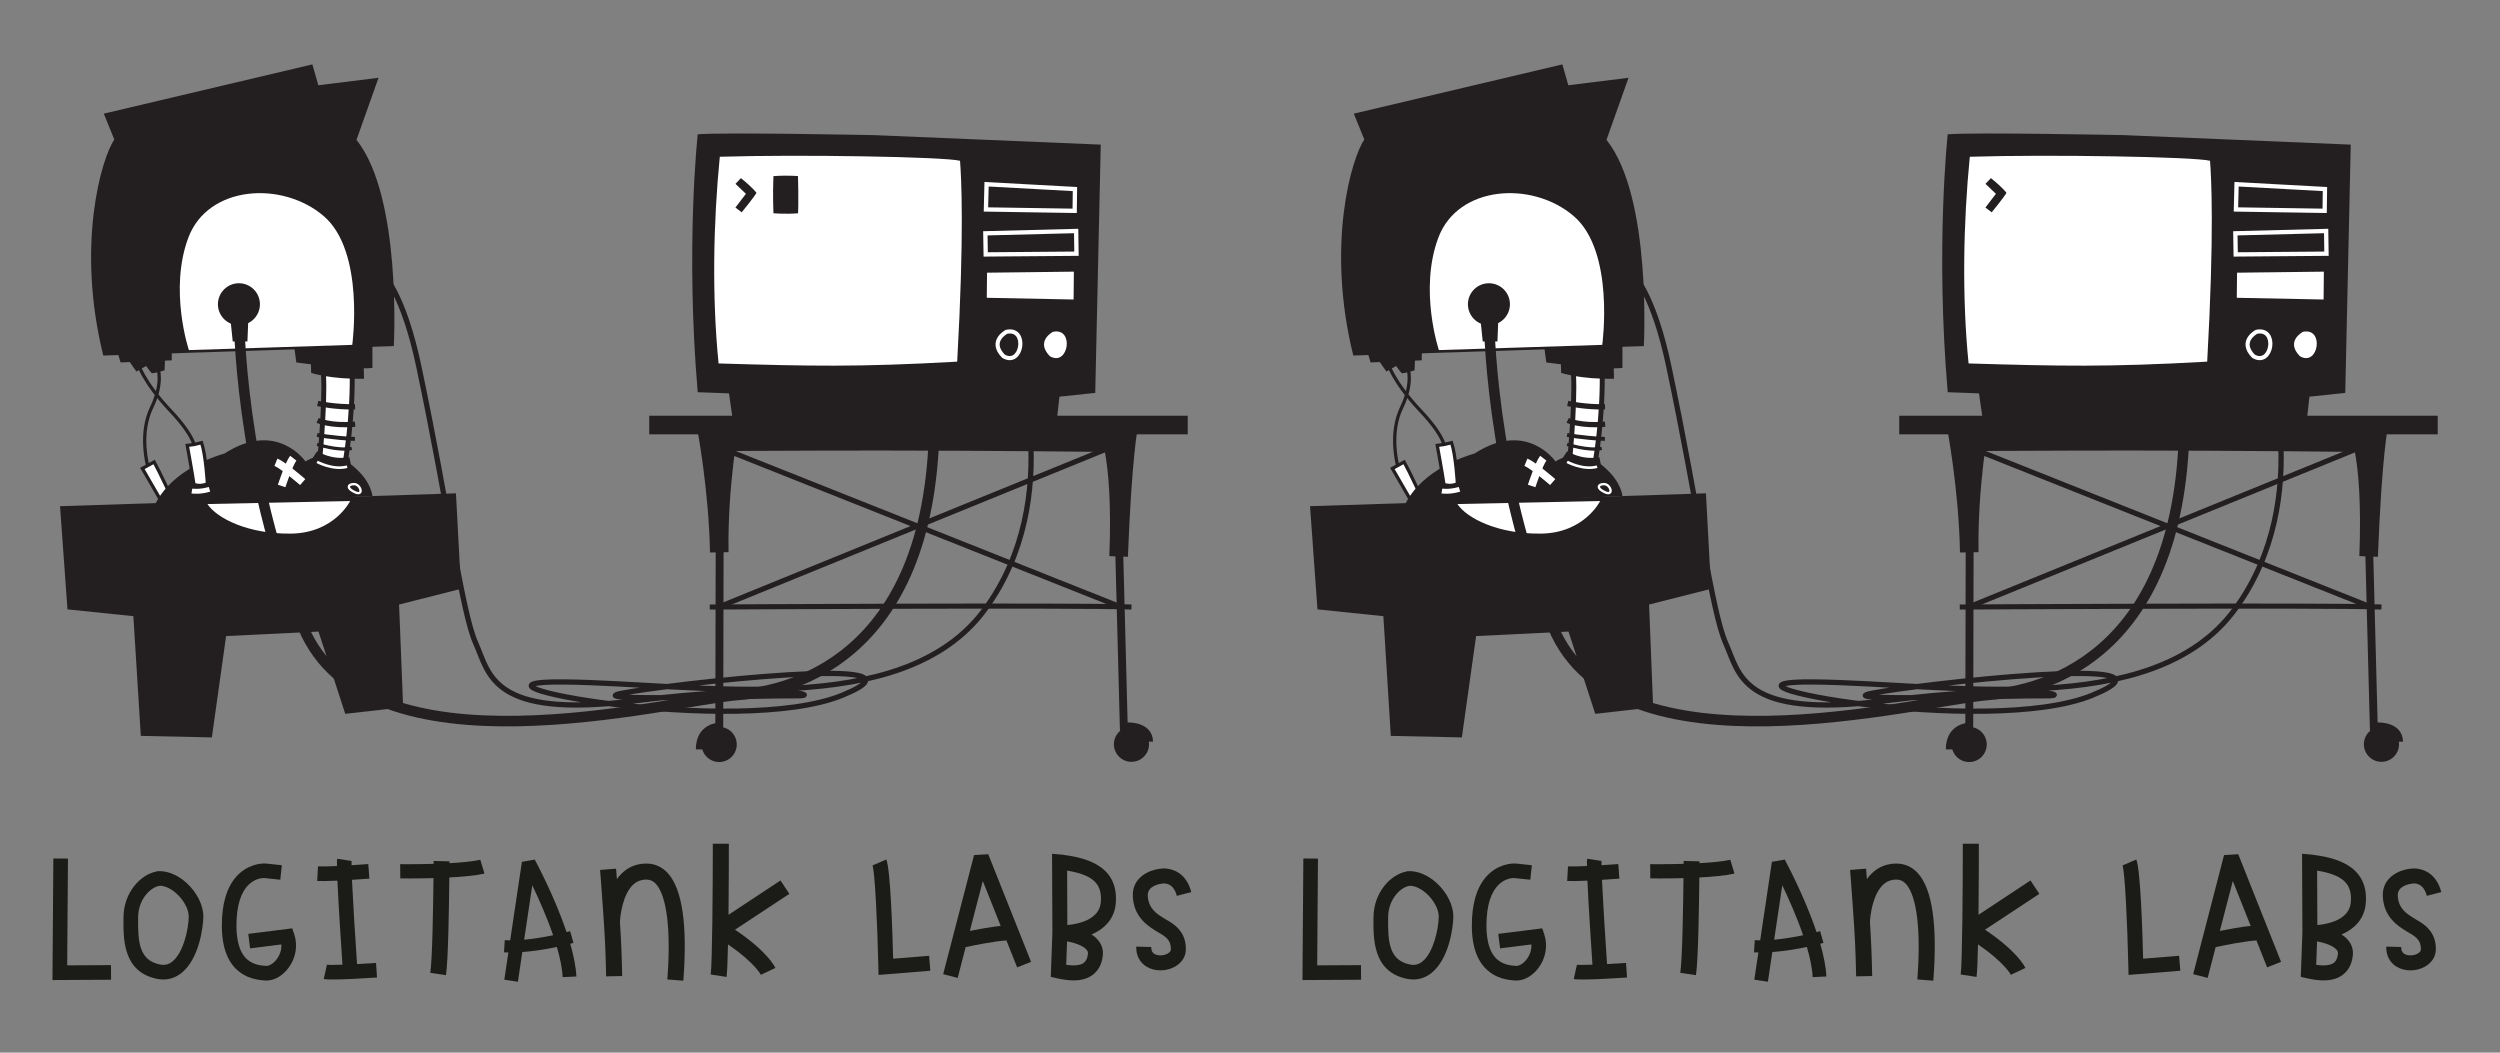 <?xml version="1.0" encoding="utf-8"?>
<!-- Generator: Adobe Illustrator 16.0.0, SVG Export Plug-In . SVG Version: 6.00 Build 0)  -->
<!DOCTYPE svg PUBLIC "-//W3C//DTD SVG 1.1//EN" "http://www.w3.org/Graphics/SVG/1.1/DTD/svg11.dtd">
<svg version="1.1" id="Layer_1" xmlns="http://www.w3.org/2000/svg" xmlns:xlink="http://www.w3.org/1999/xlink" x="0px" y="0px"
	 width="950px" height="400px" viewBox="0 0 950 400" enable-background="new 0 0 950 400" xml:space="preserve">
<rect x="0" y="0" width="950" height="400" fill="#808080" stroke="none"/>
<path fill="#1B1B17" d="M182.523,326.715c-2.908,0.652-7.238,1.051-11.73,1.295c0.002-0.361,0.006-0.609,0.005-0.703l-6.018-0.145
	c-0.003,0.035-0.007,0.428-0.009,1.098c-6.783,0.197-12.595,0.125-12.705,0.121l0.041,5.414c0.453,0.006,5.988,0.076,12.615-0.111
	c-0.117,10.629-0.428,31.016-1.22,35.994l5.962,0.883c0.858-5.4,1.175-26.498,1.283-37.121c4.992-0.266,9.951-0.711,13.346-1.471
	L182.523,326.715z"/>
<path fill="#1B1B17" d="M193.188,361.916l-1.55,10.371l5.161,0.771l1.682-11.287c3.511-0.26,7.01-0.752,10.055-1.32
	c1.1-0.205,2.115-0.412,3.07-0.617c1.203,4.117,2.047,8.082,2.207,11.479l5.214-0.244c-0.177-3.746-1.067-8.037-2.337-12.438
	c0.68-0.178,1.127-0.311,1.225-0.334l-1.271-4.461c-0.027,0.006-0.518,0.145-1.344,0.359c-4.557-13.518-11.676-26.771-12.107-27.562
	l-4.873,0.855l-4.454,29.846c-0.698-0.002-1.392-0.023-2.063-0.064l-0.281,4.633C192.06,361.936,192.631,361.906,193.188,361.916z
	 M199.18,357.092l3.09-20.684c2.401,5.006,5.518,11.992,7.918,18.977C207.057,356.041,203.139,356.73,199.18,357.092z"/>
<polygon fill="#1B1B17" points="229.967,358.785 230.976,358.713 232.745,358.564 "/>
<path fill="#1B1B17" d="M246.008,328.162c-3.773-0.102-7.021,1.137-9.675,3.666c-0.715,0.678-1.345,1.434-1.916,2.229
	c-0.168-2.229-0.284-3.723-0.304-3.955l-1.939,0.133l-4.141,0.344c0.043,0.535,0.6,7.479,1.154,15.586
	c0.644,9.393,0.944,14.58,1.145,24.844l6.098-0.119c-0.167-8.541-0.406-13.637-0.846-20.438c0.088-2.834,1.125-10.574,4.947-14.219
	c1.461-1.391,3.217-2.039,5.32-1.986c1.334,0.035,2.432,0.566,3.43,1.672c4.165,4.613,5.729,17.826,4.307,36.266l6.074,0.473
	c1.622-20.98-0.347-34.713-5.852-40.82C251.709,329.512,249.01,328.238,246.008,328.162z"/>
<path fill="#1B1B17" d="M279.297,353.287l20.649-13.623l-3.359-5.09l-19.759,13.047c0.139-12.055,0.136-24.576,0.134-27.012
	l-6.094,0.002c0,17.846-0.216,45.807-0.809,49.697l6.024,0.928c0.251-1.66,0.429-6.408,0.556-12.371
	c10.029,6.854,12.468,11.504,12.491,11.562l5.515-2.615C294.328,367.123,291.388,361.377,279.297,353.287z"/>
<polygon fill="#1B1B17" points="25.533,366.832 25.827,326.262 20.271,326.221 19.939,372.42 42.207,372.299 42.178,366.748 "/>
<path fill="#1B1B17" d="M59.443,331.086l0.012,0.1c-6.059,1.107-12.387,7.973-12.521,17.148c-0.122,8.33-0.311,20.92,12.662,23.613
	c1.007,0.213,2,0.289,2.965,0.248c2.322-0.109,4.504-0.941,6.42-2.477c6.622-5.307,8.229-17.174,8.29-21.303
	c0.06-4.309-2.378-9.25-6.374-12.893C67.373,332.303,63.205,330.689,59.443,331.086z M65.508,365.383
	c-1.434,1.146-2.943,1.504-4.779,1.121c-7.871-1.629-8.381-8.525-8.239-18.09c0.099-6.963,5.071-11.639,8.469-11.824
	c1.962,0.111,4.171,1.182,6.194,3.029c2.769,2.529,4.604,6.029,4.566,8.713C71.645,353.266,69.621,362.09,65.508,365.383z"/>
<path fill="#1B1B17" d="M111.04,352.77l-16.698,2.104l0.693,5.51l11.896-1.496c0.097,1.961-0.523,3.967-1.799,5.645
	c-1.377,1.818-3.018,2.57-4.016,2.512c-2.257-0.127-5.132-0.541-7.367-2.637c-2.959-2.77-4.244-7.912-3.825-15.291
	c0.888-15.549,9.698-15.51,10.599-15.451l5.99,0.635l0.588-5.52l-6.059-0.643c-0.221-0.023-5.292-0.377-9.833,3.576
	c-4.084,3.559-6.384,9.311-6.826,17.088c-0.521,9.096,1.354,15.713,5.579,19.658c3.582,3.348,7.904,3.957,10.845,4.129
	c0.261,0.014,0.524,0.016,0.79,0.004c2.871-0.133,5.796-1.848,7.967-4.701c2.871-3.785,3.701-8.633,2.218-12.98L111.04,352.77z"/>
<path fill="#1B1B17" d="M142.896,365.918c-2.388,0.154-4.868,0.303-7.226,0.422c-0.729-10.684-1.55-23.916-1.92-32.008
	c3.514-0.217,6.35-0.43,6.611-0.453l-0.42-5.535c-0.062,0.004-2.872,0.215-6.371,0.438c-0.008-0.758-0.004-1.346,0.028-1.615
	l-5.483-0.838c-0.074,0.445-0.088,1.41-0.071,2.76c-2.964,0.139-5.723,0.225-7.205,0.148l-0.308,5.541
	c1.602,0.088,4.398,0.016,7.396-0.123c0.097-0.004,0.196-0.008,0.297-0.012c0.397,9.24,1.346,23.723,1.902,31.939
	c-3.002,0.104-5.249,0.125-5.896,0.014l-1.205,5.426c1.396,0.312,6.082,0.193,10.83-0.023c3.556-0.166,7.152-0.389,9.41-0.539
	L142.896,365.918z"/>
<path fill="none" stroke="#231F20" stroke-miterlimit="10" d="M42.208,82.138"/>
<path fill="#231F20" d="M39.438,43.189l4,9.812c-4.814,7.088-14.63,39.92-4.191,82.105l79.687-2.589l14.923-0.485l15.791-0.513
	c0,0,3.141-56.729-14.182-78.373l8.375-23.59L120.962,32.4l-2.259-7.931L39.438,43.189z"/>
<path fill="#231F20" d="M111.599,130.167l1,7.561c0,0,21.345,2.963,28.923,2.076v-11.387L111.599,130.167z"/>
<polyline fill="#231F20" points="47.508,135.009 51.83,141.18 56.82,138.321 "/>
<path fill="#231F20" d="M53.633,136.509c0,0,3.629,5.039,4.016,5.297c0.385,0.26,4.883-1.082,4.883-1.082l0.267-6.746"/>
<path fill="none" stroke="#231F20" stroke-width="1.25" stroke-miterlimit="10" d="M59.977,139.804c0,0,2.225,5.555-2.373,15.085
	c-4.598,9.528-2.16,21.147-0.193,26.555"/>
<path fill="#FFFFFF" stroke="#231F20" stroke-width="1.25" stroke-miterlimit="10" d="M58.578,175.555l-4.473,2.459l7.889,13.656
	l3.514-1.912C65.508,189.758,60.533,179.073,58.578,175.555z"/>
<path fill="none" stroke="#231F20" stroke-width="1.25" stroke-miterlimit="10" d="M52.285,137.728c0,0,1.988,7.262,12.48,18.334
	c10.492,11.072,9.306,15.281,9.306,15.281"/>
<path fill="#231F20" d="M58.732,192.247c0,0,4.523-13.242,26.645-19.947c19.875-12.791,30.723,3.068,30.723,3.068
	s9.185-6.578,18.812,2.402c6.291,5.521,6.609,10.727,6.609,10.727"/>
<path fill="#FFFFFF" stroke="#231F20" stroke-width="1.25" stroke-miterlimit="10" d="M76.592,168.217l-2.812,0.688l-2.621,0.35
	c0,0,2.173,11.951,2.539,14.848c0,0,1.107,0.375,2.311,0.375s2.812-0.594,2.812-0.594S78.24,173.088,76.592,168.217z"/>
<path fill="#FFFFFF" stroke="#231F20" stroke-width="1.876" stroke-miterlimit="10" d="M122.403,138.443
	c1.893,7.111-0.895,36.061-0.895,36.061l9.596,1.551c0,0,3.237-17.746,2.688-36.307L122.403,138.443z"/>
<path fill="#231F20" d="M118.238,141.72c0,0,7.807,2.52,20.086,2.188l-0.283-10.46l-20.011,0.541L118.238,141.72z"/>
<polygon fill="#231F20" points="44.291,132.667 45.828,137.728 65.273,136.926 65.273,132.667 "/>
<path fill="none" stroke="#231F20" stroke-width="1.5" stroke-miterlimit="10" d="M120.502,165.272c0,0,5.504,1.119,14.359,1.523"/>
<path fill="none" stroke="#231F20" stroke-width="2" stroke-miterlimit="10" d="M120.695,159.758c0,0,5,2.25,14.25,1.438"/>
<path fill="none" stroke="#231F20" stroke-width="2.022" stroke-miterlimit="10" d="M120.727,153.321c0,0,7.223,1.5,14.188,1.25"/>
<path fill="none" stroke="#231F20" stroke-width="3" stroke-miterlimit="10" d="M119.696,172.717c0,0,5.925,3.908,13.362,2.471"/>
<path fill="none" stroke="#231F20" stroke-width="1.25" stroke-miterlimit="10" d="M120.502,168.827c0,0,7.818,2.609,13.16,1.555"/>
<path fill="none" stroke="#231F20" stroke-width="2" stroke-miterlimit="10" d="M385.542,133.628c0,0,20,55.333-11.334,97.999
	c-31.332,42.668-109.969,27.98-160.017,27.514c-50.049-0.469,65.976,21.406,105.874,5.062c39.896-16.352-66.947-4.086-83.688-0.777
	c-16.736,3.311,53.715,0.777,65.781,0.977c12.062,0.191-7.008-4.867-61.305,1.943c-54.298,6.812-54.848-10.312-60.102-21.992
	c-5.254-11.676-10.509-52.541-21.601-105.086c-11.094-52.546-29.985-41.84-29.985-41.84l0,0l-4.481,0.923"/>
<path fill="#231F20" d="M265.131,51.039c0,0-4.705,43.122,0,98.004l11.89,0.431l1.419,10.033h123.167l0.98-8.771l13.605-1.433
	l2.09-94.347c0,0-85.998-3.602-85.977-3.602C332.327,51.357,274.79,50.187,265.131,51.039z"/>
<polygon fill="none" stroke="#FFFFFF" stroke-width="1.638" stroke-miterlimit="10" points="408.374,80.118 374.657,79.596 
	374.896,70.013 408.481,71.842 "/>
<polygon fill="none" stroke="#FFFFFF" stroke-width="1.638" stroke-miterlimit="10" points="409.062,96.404 374.567,96.684 
	374.435,88.66 408.937,87.778 "/>
<polygon fill="#FFFFFF" points="407.966,113.813 374.979,113.16 375.077,103.622 408.073,103.228 "/>
<path fill="#231F20" d="M451.341,165.035h-26.267l-0.552,6.733c-88.489-1.021-150.25-0.333-150.25-0.333l-0.953-6.4h-26.614v-7.057
	h204.636V165.035z"/>
<path fill="#231F20" d="M269.792,209.949c-0.425-24.083-4.942-47.534-4.988-47.768l15.969-0.675c0,0-4.361,23.596-3.926,48.319
	L269.792,209.949z"/>
<path fill="#231F20" d="M428.601,211.59l-7.051-0.273c1.562-40.272-4.527-48.799-4.527-48.799l15.402-0.186
	C432.402,162.43,430.118,172.481,428.601,211.59z"/>
<path fill="none" stroke="#231F20" stroke-width="3" stroke-miterlimit="10" d="M273.505,191.996
	c-0.002-0.478-0.186,84.145-0.186,84.145s-7.404-0.002-7.404,8.623"/>
<path fill="none" stroke="#231F20" stroke-width="3" stroke-miterlimit="10" d="M425.075,200.79l1.959,75.269
	c0,0,9.594-0.979,9.594,5.783"/>
<path fill="none" stroke="#231F20" stroke-width="1.938" stroke-miterlimit="10" d="M269.71,230.664c0,0,140.31-0.785,160.244,0"/>
<line fill="none" stroke="#231F20" stroke-width="1.96" stroke-miterlimit="10" x1="273.116" y1="230.664" x2="427.034" y2="167.94"/>
<line fill="none" stroke="#231F20" stroke-width="1.96" stroke-miterlimit="10" x1="425.075" y1="230.314" x2="268.267" y2="167.94"/>
<circle fill="#231F20" cx="273.288" cy="282.9" r="6.674"/>
<circle fill="#231F20" cx="429.954" cy="282.822" r="6.674"/>
<g>
	<path fill="#FFFFFF" d="M363.734,137.426c-37.845,2.132-56.176,1.702-90.671,0.684c-2.532-25.181-2.02-53.394,0.464-78.542
		c29.957-0.934,85.457-0.001,91.281,1.53C365.277,67.101,366.5,87.773,363.734,137.426z"/>
</g>
<path fill="none" stroke="#FFFFFF" stroke-width="1.568" stroke-miterlimit="10" d="M382.474,126.09c0,0-6.793,3.527-1.16,9.268
	C388.437,139.516,390.755,124.301,382.474,126.09z"/>
<path fill="#FFFFFF" d="M400.114,126.09c0,0-6.793,3.527-1.16,9.268C406.077,139.516,408.396,124.301,400.114,126.09z"/>
<g>
	<path fill="#1B1B17" d="M370.138,324.936l-11.728,45.248l5.509,1.422l3.03-11.707c4.201-0.9,11.093-2.234,15.496-2.541l4.068,10.24
		l5.292-2.102l-16.271-40.895L370.138,324.936z M368.545,353.748l4.923-18.969l6.79,17.062
		C376.433,352.246,371.941,353.061,368.545,353.748z"/>
	<path fill="#1B1B17" d="M403.742,324.785l-3.962-0.359l0.131,30.023l-0.615,16.748l2.29,0.533c2.483,0.576,4.704,0.85,6.666,0.816
		c2.767-0.047,5.013-0.705,6.798-1.973c2.295-1.627,3.648-4.143,4.015-7.471c0.236-2.111-0.358-4.111-1.733-5.781
		c-0.699-0.859-1.581-1.598-2.557-2.215c4.657-2.02,8.647-5.627,9.201-11.721C425.375,327.834,410.311,325.711,403.742,324.785z
		 M411.767,365.928c-0.948,0.668-2.852,1.264-6.609,0.693l0.33-8.908c2.775,0.525,6.127,1.602,7.445,3.219
		c0.408,0.488,0.545,0.947,0.479,1.537C413.142,364.951,412.104,365.684,411.767,365.928z M418.313,342.877
		c-0.602,6.604-8.431,8.238-12.719,8.645l-0.088-20.703C414.203,332.33,419.018,335.074,418.313,342.877z"/>
	<path fill="#1B1B17" d="M339.394,364.303c-0.271-10.809-1.046-34.164-2.603-37.699l-5.23,2.262c0.9,2.455,1.83,21.547,2.216,38.588
		l0.067,3.018l19.676-1.596l-0.46-5.68L339.394,364.303z"/>
	<path fill="#1B1B17" d="M443.3,349.539c-0.332-0.191-0.643-0.363-0.895-0.537l-0.575-0.363c-2.291-1.432-5.422-3.398-5.677-8.203
		c-0.209-3.902,4.649-4.57,5.437-4.666c0.977-0.172,4.312-0.344,5.595,4.652l5.515-1.428c-2.168-8.373-8.756-9.434-12.072-8.84
		c-3.762,0.434-10.553,3.16-10.155,10.578c0.408,7.76,5.763,11.115,8.327,12.729l0.508,0.322c0.348,0.217,0.733,0.441,1.148,0.688
		c2.676,1.545,4.568,2.908,4.479,6.314c-0.021,0.762-0.699,1.295-1.269,1.605c-1.514,0.83-3.721,0.877-4.992,0.092
		c-0.538-0.324-1.233-0.951-1.197-2.625l-5.701-0.141c-0.087,3.322,1.305,6.029,3.924,7.621c1.582,0.971,3.505,1.434,5.463,1.4
		c1.791-0.029,3.608-0.479,5.223-1.354c2.629-1.438,4.172-3.791,4.236-6.461C450.807,353.881,445.919,351.057,443.3,349.539z"/>
</g>
<path fill="#231F20" d="M281.849,80.681l-2.385-1.821l3.981-5.211l-3.966-3.793l2.074-2.168c5.303,4.332,5.905,5.648,5.905,5.648
	S286.591,74.843,281.849,80.681z"/>
<path fill="#231F20" d="M303.246,81.052c-4.59,0.381-9.337,0.005-9.337,0.005s-0.313-7.099-0.007-14.125
	c5.748-0.406,9.336-0.005,9.336-0.005S303.514,77.238,303.246,81.052z"/>
<path fill="#FFFFFF" d="M133.855,131.047c0,0,4.917-35.41-10.833-48.928C107.272,68.6,79.105,70.403,71.605,90.23
	c-7.5,19.828,0.168,42.801,0.168,42.801L133.855,131.047z"/>
<circle fill="#231F20" cx="90.791" cy="115.613" r="7.981"/>
<polygon fill="#231F20" points="94.022,129.768 88.439,129.768 87.355,119.268 94.439,119.352 "/>
<polygon fill="#231F20" points="22.812,192.356 173.26,187.463 175.195,223.758 151.652,229.721 153.195,268.758 131.195,271.258 
	121.032,239.998 85.918,241.699 80.508,280.211 53.509,279.639 50.679,234.148 25.64,231.561 "/>
<path fill="#FFFFFF" d="M78.82,191.535l54.238-1.142c0,0-5.952,12.125-22.369,12.375S82.369,196.926,78.82,191.535z"/>
<path fill="none" stroke="#FFFFFF" stroke-width="0.9" stroke-miterlimit="10" d="M134.615,183.963
	c-2.424-0.057-3.145,1.567,0.314,3.112S137.039,184.021,134.615,183.963z"/>
<path fill="none" stroke="#FFFFFF" stroke-width="1.862" stroke-miterlimit="10" d="M72.906,186.59c0,0,2.953,0.484,6.699-0.664"/>
<path fill="none" stroke="#FFFFFF" stroke-miterlimit="10" d="M120.502,175.506c0,0,6.021,3.296,11.396,1.841"/>
<path fill="none" stroke="#231F20" stroke-width="4" stroke-miterlimit="10" d="M90.791,119.613c0,0,0.021,60.045,24.386,118.693
	c24.364,58.65,138.252,27.938,165.551,25.746c27.299-2.188,78.967-21.162,74.006-118.658"/>
<path fill="none" stroke="#FFFFFF" stroke-width="3" stroke-miterlimit="10" d="M104.85,175.651
	c2.84,1.162,10.166,7.542,10.166,7.542"/>
<path fill="none" stroke="#FFFFFF" stroke-width="3" stroke-miterlimit="10" d="M107.023,184.676c0,0,2.738-8.365,4.418-10.564"/>
<path fill="#1B1B17" d="M657.523,326.715c-2.908,0.652-7.238,1.051-11.73,1.295c0.002-0.361,0.006-0.609,0.005-0.703l-6.018-0.145
	c-0.003,0.035-0.007,0.428-0.009,1.098c-6.783,0.197-12.595,0.125-12.705,0.121l0.041,5.414c0.453,0.006,5.988,0.076,12.615-0.111
	c-0.117,10.629-0.428,31.016-1.22,35.994l5.962,0.883c0.858-5.4,1.175-26.498,1.283-37.121c4.992-0.266,9.951-0.711,13.346-1.471
	L657.523,326.715z"/>
<path fill="#1B1B17" d="M668.188,361.916l-1.55,10.371l5.161,0.771l1.682-11.287c3.511-0.26,7.01-0.752,10.055-1.32
	c1.1-0.205,2.115-0.412,3.07-0.617c1.203,4.117,2.047,8.082,2.207,11.479l5.214-0.244c-0.177-3.746-1.067-8.037-2.337-12.438
	c0.68-0.178,1.127-0.311,1.225-0.334l-1.271-4.461c-0.027,0.006-0.518,0.145-1.344,0.359c-4.557-13.518-11.676-26.771-12.107-27.562
	l-4.873,0.855l-4.454,29.846c-0.698-0.002-1.392-0.023-2.063-0.064l-0.281,4.633C667.06,361.936,667.631,361.906,668.188,361.916z
	 M674.18,357.092l3.09-20.684c2.401,5.006,5.518,11.992,7.918,18.977C682.057,356.041,678.139,356.73,674.18,357.092z"/>
<polygon fill="#1B1B17" points="704.967,358.785 705.976,358.713 707.745,358.564 "/>
<path fill="#1B1B17" d="M721.008,328.162c-3.773-0.102-7.021,1.137-9.675,3.666c-0.715,0.678-1.345,1.434-1.916,2.229
	c-0.168-2.229-0.284-3.723-0.304-3.955l-1.939,0.133l-4.141,0.344c0.043,0.535,0.6,7.479,1.154,15.586
	c0.644,9.393,0.944,14.58,1.145,24.844l6.098-0.119c-0.167-8.541-0.406-13.637-0.846-20.438c0.088-2.834,1.125-10.574,4.947-14.219
	c1.461-1.391,3.217-2.039,5.32-1.986c1.334,0.035,2.432,0.566,3.43,1.672c4.165,4.613,5.729,17.826,4.307,36.266l6.074,0.473
	c1.622-20.98-0.347-34.713-5.852-40.82C726.709,329.512,724.01,328.238,721.008,328.162z"/>
<path fill="#1B1B17" d="M754.297,353.287l20.649-13.623l-3.359-5.09l-19.759,13.047c0.139-12.055,0.136-24.576,0.134-27.012
	l-6.094,0.002c0,17.846-0.216,45.807-0.809,49.697l6.024,0.928c0.251-1.66,0.429-6.408,0.556-12.371
	c10.029,6.854,12.468,11.504,12.491,11.562l5.515-2.615C769.328,367.123,766.388,361.377,754.297,353.287z"/>
<polygon fill="#1B1B17" points="500.533,366.832 500.827,326.262 495.271,326.221 494.939,372.42 517.207,372.299 517.178,366.748 
	"/>
<path fill="#1B1B17" d="M534.443,331.086l0.012,0.1c-6.059,1.107-12.387,7.973-12.521,17.148c-0.122,8.33-0.311,20.92,12.662,23.613
	c1.007,0.213,2,0.289,2.965,0.248c2.322-0.109,4.504-0.941,6.42-2.477c6.622-5.307,8.229-17.174,8.29-21.303
	c0.06-4.309-2.378-9.25-6.374-12.893C542.373,332.303,538.205,330.689,534.443,331.086z M540.508,365.383
	c-1.434,1.146-2.943,1.504-4.779,1.121c-7.871-1.629-8.381-8.525-8.239-18.09c0.099-6.963,5.071-11.639,8.469-11.824
	c1.962,0.111,4.171,1.182,6.194,3.029c2.769,2.529,4.604,6.029,4.566,8.713C546.645,353.266,544.621,362.09,540.508,365.383z"/>
<path fill="#1B1B17" d="M586.04,352.77l-16.698,2.104l0.693,5.51l11.896-1.496c0.097,1.961-0.523,3.967-1.799,5.645
	c-1.377,1.818-3.018,2.57-4.016,2.512c-2.257-0.127-5.132-0.541-7.367-2.637c-2.959-2.77-4.244-7.912-3.825-15.291
	c0.888-15.549,9.698-15.51,10.599-15.451l5.99,0.635l0.588-5.52l-6.059-0.643c-0.221-0.023-5.292-0.377-9.833,3.576
	c-4.084,3.559-6.384,9.311-6.826,17.088c-0.521,9.096,1.354,15.713,5.579,19.658c3.582,3.348,7.904,3.957,10.845,4.129
	c0.261,0.014,0.524,0.016,0.79,0.004c2.871-0.133,5.796-1.848,7.967-4.701c2.871-3.785,3.701-8.633,2.218-12.98L586.04,352.77z"/>
<path fill="#1B1B17" d="M617.896,365.918c-2.388,0.154-4.868,0.303-7.226,0.422c-0.729-10.684-1.55-23.916-1.92-32.008
	c3.514-0.217,6.35-0.43,6.611-0.453l-0.42-5.535c-0.062,0.004-2.872,0.215-6.371,0.438c-0.008-0.758-0.004-1.346,0.028-1.615
	l-5.483-0.838c-0.074,0.445-0.088,1.41-0.071,2.76c-2.964,0.139-5.723,0.225-7.205,0.148l-0.308,5.541
	c1.602,0.088,4.398,0.016,7.396-0.123c0.097-0.004,0.196-0.008,0.297-0.012c0.397,9.24,1.346,23.723,1.902,31.939
	c-3.002,0.104-5.249,0.125-5.896,0.014l-1.205,5.426c1.396,0.312,6.082,0.193,10.83-0.023c3.556-0.166,7.152-0.389,9.41-0.539
	L617.896,365.918z"/>
<path fill="none" stroke="#231F20" stroke-miterlimit="10" d="M517.208,82.138"/>
<path fill="#231F20" d="M514.438,43.189l4,9.812c-4.814,7.088-14.63,39.92-4.191,82.105l79.687-2.589l14.923-0.485l15.791-0.513
	c0,0,3.141-56.729-14.182-78.373l8.375-23.59L595.962,32.4l-2.259-7.931L514.438,43.189z"/>
<path fill="#231F20" d="M586.599,130.167l1,7.561c0,0,21.345,2.963,28.923,2.076v-11.387L586.599,130.167z"/>
<polyline fill="#231F20" points="522.508,135.009 526.83,141.18 531.82,138.321 "/>
<path fill="#231F20" d="M528.633,136.509c0,0,3.629,5.039,4.016,5.297c0.385,0.26,4.883-1.082,4.883-1.082l0.267-6.746"/>
<path fill="none" stroke="#231F20" stroke-width="1.25" stroke-miterlimit="10" d="M534.977,139.804c0,0,2.225,5.555-2.373,15.085
	c-4.598,9.528-2.16,21.147-0.193,26.555"/>
<path fill="#FFFFFF" stroke="#231F20" stroke-width="1.25" stroke-miterlimit="10" d="M533.578,175.555l-4.473,2.459l7.889,13.656
	l3.514-1.912C540.508,189.758,535.533,179.073,533.578,175.555z"/>
<path fill="none" stroke="#231F20" stroke-width="1.25" stroke-miterlimit="10" d="M527.285,137.728c0,0,1.988,7.262,12.48,18.334
	c10.492,11.072,9.306,15.281,9.306,15.281"/>
<path fill="#231F20" d="M533.732,192.247c0,0,4.523-13.242,26.645-19.947c19.875-12.791,30.723,3.068,30.723,3.068
	s9.185-6.578,18.812,2.402c6.291,5.521,6.609,10.727,6.609,10.727"/>
<path fill="#FFFFFF" stroke="#231F20" stroke-width="1.25" stroke-miterlimit="10" d="M551.592,168.217l-2.812,0.688l-2.621,0.35
	c0,0,2.173,11.951,2.539,14.848c0,0,1.107,0.375,2.311,0.375s2.812-0.594,2.812-0.594S553.24,173.088,551.592,168.217z"/>
<path fill="#FFFFFF" stroke="#231F20" stroke-width="1.876" stroke-miterlimit="10" d="M597.403,138.443
	c1.893,7.111-0.895,36.061-0.895,36.061l9.596,1.551c0,0,3.237-17.746,2.688-36.307L597.403,138.443z"/>
<path fill="#231F20" d="M593.238,141.72c0,0,7.807,2.52,20.086,2.188l-0.283-10.46l-20.011,0.541L593.238,141.72z"/>
<polygon fill="#231F20" points="519.291,132.667 520.828,137.728 540.273,136.926 540.273,132.667 "/>
<path fill="none" stroke="#231F20" stroke-width="1.5" stroke-miterlimit="10" d="M595.502,165.272c0,0,5.504,1.119,14.359,1.523"/>
<path fill="none" stroke="#231F20" stroke-width="2" stroke-miterlimit="10" d="M595.695,159.758c0,0,5,2.25,14.25,1.438"/>
<path fill="none" stroke="#231F20" stroke-width="2.022" stroke-miterlimit="10" d="M595.727,153.321c0,0,7.223,1.5,14.188,1.25"/>
<path fill="none" stroke="#231F20" stroke-width="3" stroke-miterlimit="10" d="M594.696,172.717c0,0,5.925,3.908,13.362,2.471"/>
<path fill="none" stroke="#231F20" stroke-width="1.25" stroke-miterlimit="10" d="M595.502,168.827c0,0,7.818,2.609,13.16,1.555"/>
<path fill="none" stroke="#231F20" stroke-width="2" stroke-miterlimit="10" d="M860.542,133.628c0,0,20,55.333-11.334,97.999
	c-31.332,42.668-109.969,27.98-160.017,27.514c-50.049-0.469,65.976,21.406,105.874,5.062c39.896-16.352-66.947-4.086-83.688-0.777
	c-16.736,3.311,53.715,0.777,65.781,0.977c12.062,0.191-7.008-4.867-61.305,1.943c-54.298,6.812-54.848-10.312-60.102-21.992
	c-5.254-11.676-10.509-52.541-21.601-105.086c-11.094-52.546-29.985-41.84-29.985-41.84l0,0l-4.481,0.923"/>
<path fill="#231F20" d="M740.131,51.039c0,0-4.705,43.122,0,98.004l11.89,0.431l1.419,10.033h123.167l0.98-8.771l13.605-1.433
	l2.09-94.347c0,0-85.998-3.602-85.977-3.602C807.327,51.357,749.79,50.187,740.131,51.039z"/>
<polygon fill="none" stroke="#FFFFFF" stroke-width="1.638" stroke-miterlimit="10" points="883.374,80.118 849.657,79.596 
	849.896,70.013 883.481,71.842 "/>
<polygon fill="none" stroke="#FFFFFF" stroke-width="1.638" stroke-miterlimit="10" points="884.062,96.404 849.567,96.684 
	849.435,88.66 883.937,87.778 "/>
<polygon fill="#FFFFFF" points="882.966,113.813 849.979,113.16 850.077,103.622 883.073,103.228 "/>
<path fill="#231F20" d="M926.341,165.035h-26.267l-0.552,6.733c-88.489-1.021-150.25-0.333-150.25-0.333l-0.953-6.4h-26.614v-7.057
	h204.636V165.035z"/>
<path fill="#231F20" d="M744.792,209.949c-0.425-24.083-4.942-47.534-4.988-47.768l15.969-0.675c0,0-4.361,23.596-3.926,48.319
	L744.792,209.949z"/>
<path fill="#231F20" d="M903.601,211.59l-7.051-0.273c1.562-40.272-4.527-48.799-4.527-48.799l15.402-0.186
	C907.402,162.43,905.118,172.481,903.601,211.59z"/>
<path fill="none" stroke="#231F20" stroke-width="3" stroke-miterlimit="10" d="M748.505,191.996
	c-0.002-0.478-0.186,84.145-0.186,84.145s-7.404-0.002-7.404,8.623"/>
<path fill="none" stroke="#231F20" stroke-width="3" stroke-miterlimit="10" d="M900.075,200.79l1.959,75.269
	c0,0,9.594-0.979,9.594,5.783"/>
<path fill="none" stroke="#231F20" stroke-width="1.938" stroke-miterlimit="10" d="M744.71,230.664c0,0,140.31-0.785,160.244,0"/>
<line fill="none" stroke="#231F20" stroke-width="1.96" stroke-miterlimit="10" x1="748.116" y1="230.664" x2="902.034" y2="167.94"/>
<line fill="none" stroke="#231F20" stroke-width="1.96" stroke-miterlimit="10" x1="900.075" y1="230.314" x2="743.267" y2="167.94"/>
<circle fill="#231F20" cx="748.288" cy="282.9" r="6.674"/>
<circle fill="#231F20" cx="904.954" cy="282.822" r="6.674"/>
<g>
	<path fill="#FFFFFF" d="M838.734,137.426c-37.845,2.132-56.176,1.702-90.671,0.684c-2.532-25.181-2.02-53.394,0.464-78.542
		c29.957-0.934,85.457-0.001,91.281,1.53C840.277,67.101,841.5,87.773,838.734,137.426z"/>
</g>
<path fill="none" stroke="#FFFFFF" stroke-width="1.568" stroke-miterlimit="10" d="M857.474,126.09c0,0-6.793,3.527-1.16,9.268
	C863.437,139.516,865.755,124.301,857.474,126.09z"/>
<path fill="#FFFFFF" d="M875.114,126.09c0,0-6.793,3.527-1.16,9.268C881.077,139.516,883.396,124.301,875.114,126.09z"/>
<g>
	<path fill="#1B1B17" d="M845.138,324.936l-11.728,45.248l5.509,1.422l3.03-11.707c4.201-0.9,11.093-2.234,15.496-2.541l4.068,10.24
		l5.292-2.102l-16.271-40.895L845.138,324.936z M843.545,353.748l4.923-18.969l6.79,17.062
		C851.433,352.246,846.941,353.061,843.545,353.748z"/>
	<path fill="#1B1B17" d="M878.742,324.785l-3.962-0.359l0.131,30.023l-0.615,16.748l2.29,0.533c2.483,0.576,4.704,0.85,6.666,0.816
		c2.767-0.047,5.013-0.705,6.798-1.973c2.295-1.627,3.648-4.143,4.015-7.471c0.236-2.111-0.358-4.111-1.733-5.781
		c-0.699-0.859-1.581-1.598-2.557-2.215c4.657-2.02,8.647-5.627,9.201-11.721C900.375,327.834,885.311,325.711,878.742,324.785z
		 M886.767,365.928c-0.948,0.668-2.852,1.264-6.609,0.693l0.33-8.908c2.775,0.525,6.127,1.602,7.445,3.219
		c0.408,0.488,0.545,0.947,0.479,1.537C888.142,364.951,887.104,365.684,886.767,365.928z M893.313,342.877
		c-0.602,6.604-8.431,8.238-12.719,8.645l-0.088-20.703C889.203,332.33,894.018,335.074,893.313,342.877z"/>
	<path fill="#1B1B17" d="M814.394,364.303c-0.271-10.809-1.046-34.164-2.603-37.699l-5.23,2.262c0.9,2.455,1.83,21.547,2.216,38.588
		l0.067,3.018l19.676-1.596l-0.46-5.68L814.394,364.303z"/>
	<path fill="#1B1B17" d="M918.3,349.539c-0.332-0.191-0.643-0.363-0.895-0.537l-0.575-0.363c-2.291-1.432-5.422-3.398-5.677-8.203
		c-0.209-3.902,4.649-4.57,5.437-4.666c0.977-0.172,4.312-0.344,5.595,4.652l5.515-1.428c-2.168-8.373-8.756-9.434-12.072-8.84
		c-3.762,0.434-10.553,3.16-10.155,10.578c0.408,7.76,5.763,11.115,8.327,12.729l0.508,0.322c0.348,0.217,0.733,0.441,1.148,0.688
		c2.676,1.545,4.568,2.908,4.479,6.314c-0.021,0.762-0.699,1.295-1.269,1.605c-1.514,0.83-3.721,0.877-4.992,0.092
		c-0.538-0.324-1.233-0.951-1.197-2.625l-5.701-0.141c-0.087,3.322,1.305,6.029,3.924,7.621c1.582,0.971,3.505,1.434,5.463,1.4
		c1.791-0.029,3.608-0.479,5.223-1.354c2.629-1.438,4.172-3.791,4.236-6.461C925.807,353.881,920.919,351.057,918.3,349.539z"/>
</g>
<path fill="#231F20" d="M756.849,80.681l-2.385-1.821l3.981-5.211l-3.966-3.793l2.074-2.168c5.303,4.332,5.905,5.648,5.905,5.648
	S761.591,74.843,756.849,80.681z"/>
<path fill="#FFFFFF" d="M608.855,131.047c0,0,4.917-35.41-10.833-48.928c-15.75-13.519-43.917-11.716-51.417,8.111
	c-7.5,19.828,0.168,42.801,0.168,42.801L608.855,131.047z"/>
<circle fill="#231F20" cx="565.791" cy="115.613" r="7.981"/>
<polygon fill="#231F20" points="569.022,129.768 563.439,129.768 562.355,119.268 569.439,119.352 "/>
<polygon fill="#231F20" points="497.812,192.356 648.26,187.463 650.195,223.758 626.652,229.721 628.195,268.758 606.195,271.258 
	596.032,239.998 560.918,241.699 555.508,280.211 528.509,279.639 525.679,234.148 500.64,231.561 "/>
<path fill="#FFFFFF" d="M553.82,191.535l54.238-1.142c0,0-5.952,12.125-22.369,12.375S557.369,196.926,553.82,191.535z"/>
<path fill="none" stroke="#FFFFFF" stroke-width="0.9" stroke-miterlimit="10" d="M609.615,183.963
	c-2.424-0.057-3.145,1.567,0.314,3.112S612.039,184.021,609.615,183.963z"/>
<path fill="none" stroke="#FFFFFF" stroke-width="1.862" stroke-miterlimit="10" d="M547.906,186.59c0,0,2.953,0.484,6.699-0.664"
	/>
<path fill="none" stroke="#FFFFFF" stroke-miterlimit="10" d="M595.502,175.506c0,0,6.021,3.296,11.396,1.841"/>
<path fill="none" stroke="#231F20" stroke-width="4" stroke-miterlimit="10" d="M565.791,119.613c0,0,0.021,60.045,24.386,118.693
	c24.364,58.65,138.252,27.938,165.551,25.746c27.299-2.188,78.967-21.162,74.006-118.658"/>
<path fill="none" stroke="#FFFFFF" stroke-width="3" stroke-miterlimit="10" d="M579.85,175.651
	c2.84,1.162,10.166,7.542,10.166,7.542"/>
<path fill="none" stroke="#FFFFFF" stroke-width="3" stroke-miterlimit="10" d="M582.023,184.676c0,0,2.738-8.365,4.418-10.564"/>
</svg>
